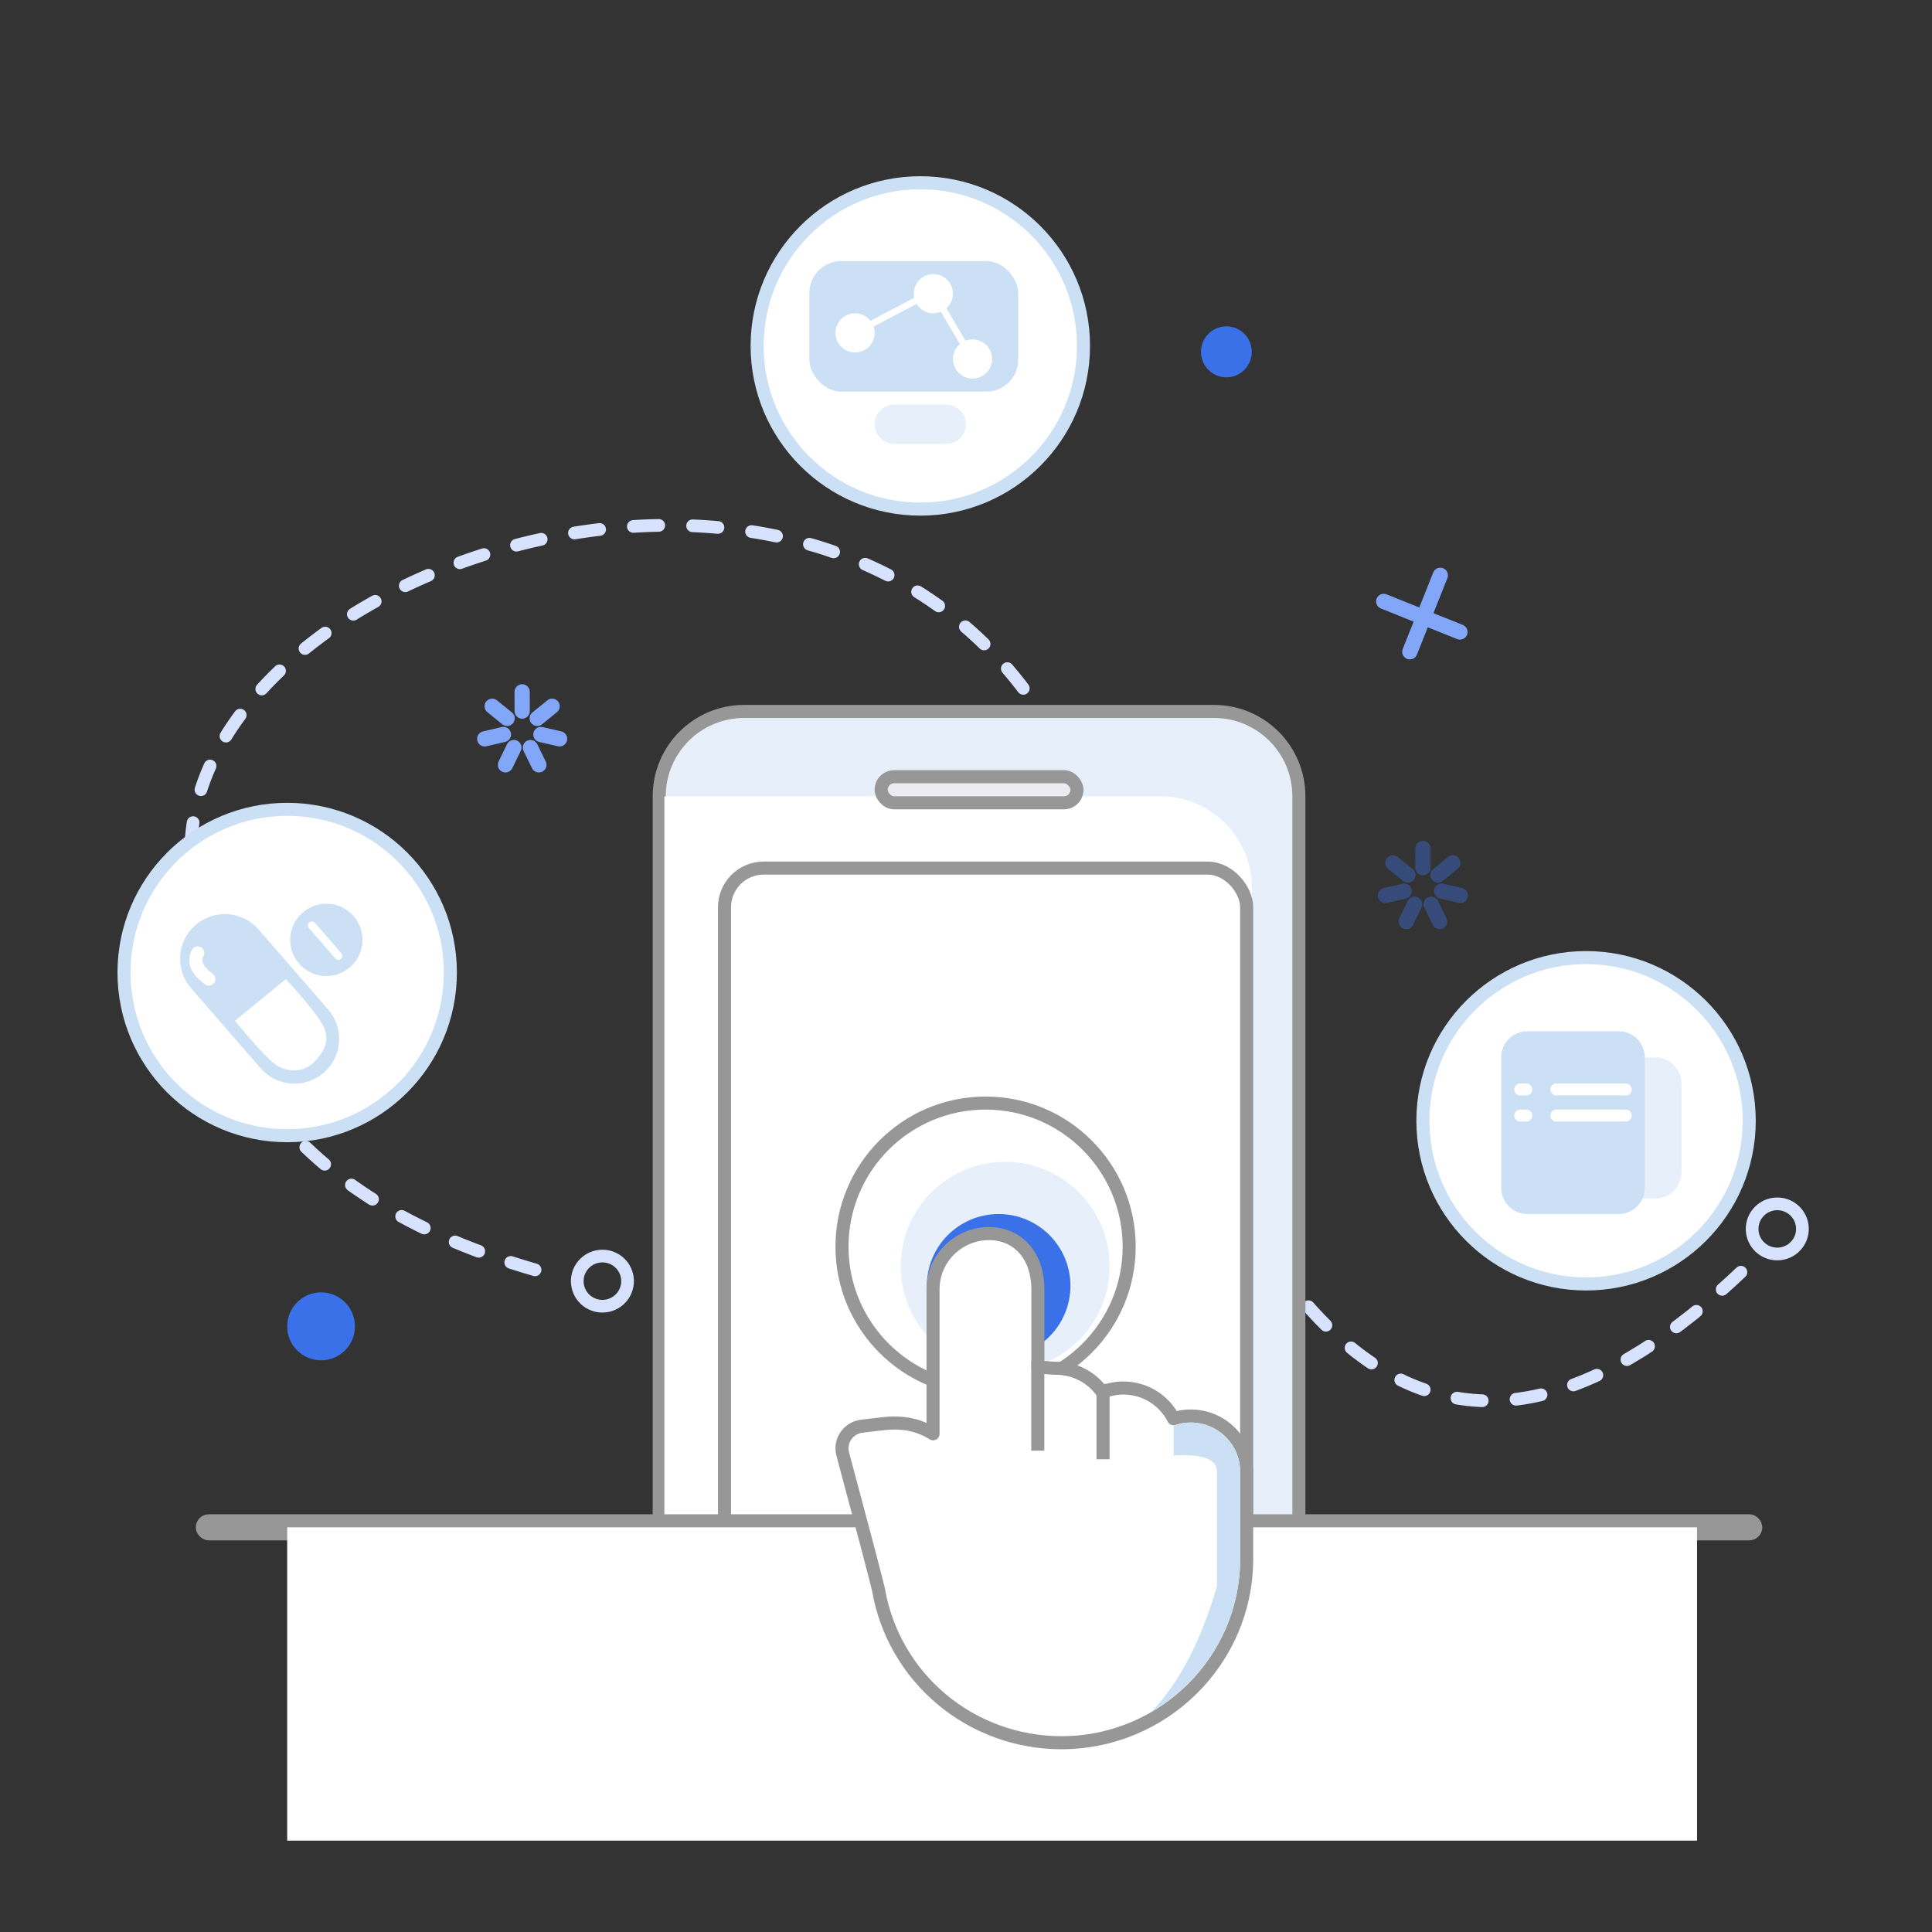 <?xml version="1.0" encoding="UTF-8"?>
<svg width="148px" height="148px" viewBox="0 0 148 148" version="1.1" xmlns="http://www.w3.org/2000/svg" xmlns:xlink="http://www.w3.org/1999/xlink">
    <rect x="0" y="0" width="148" height="148" fill="#333333" stroke="none"/>
    <!-- Generator: Sketch 61 (89581) - https://sketch.com -->
    <title>矩形</title>
    <desc>Created with Sketch.</desc>
    <g id="Components" stroke="none" stroke-width="1" fill="none" fill-rule="evenodd">
        <g id="移动端-空状态图片" transform="translate(-387, -161)">
            <g id="即将上线" transform="translate(387, 161)">
                <g id="Group-17">
                    <rect id="矩形" fill="#D8D8D8" opacity="0" x="0" y="0" width="148" height="148"></rect>
                    <path d="M54.791,40.203 C61.959,23.369 73.593,15.94 89.691,17.917 C113.839,20.882 123.81,80.906 81.18,87.233 C38.551,93.56 25.84,108.315 43.509,132.084" id="路径-4" stroke="#D7E2FE" stroke-width="0.973" stroke-linecap="round" stroke-dasharray="1.946,2.595" transform="translate(73.135, 74.845) rotate(-97) translate(-73.135, -74.845) "></path>
                    <path d="M138.068,94.141 C138.068,95.206 137.208,96.068 136.147,96.068 C135.086,96.068 134.226,95.206 134.226,94.141 C134.226,93.077 135.086,92.214 136.147,92.214 C137.208,92.214 138.068,93.077 138.068,94.141 Z" id="Stroke-9" stroke="#D7E2FE" stroke-width="0.973" stroke-linecap="round" transform="translate(136.147, 94.141) rotate(-97) translate(-136.147, -94.141) "></path>
                    <path d="M48.068,98.141 C48.068,99.206 47.208,100.068 46.147,100.068 C45.086,100.068 44.226,99.206 44.226,98.141 C44.226,97.077 45.086,96.214 46.147,96.214 C47.208,96.214 48.068,97.077 48.068,98.141 Z" id="Stroke-9-Copy" stroke="#D5E1FD" stroke-width="0.973" stroke-linecap="round" transform="translate(46.147, 98.141) rotate(-97) translate(-46.147, -98.141) "></path>
                    <path d="M92.109,78.337 C92.109,81.088 89.886,83.317 87.146,83.317 C84.404,83.317 82.183,81.088 82.183,78.337 C82.183,75.587 84.404,73.357 87.146,73.357 C89.886,73.357 92.109,75.587 92.109,78.337" id="Fill-15" fill="#FFFFFF"></path>
                    <path d="M95.892,26.952 C95.892,28.031 95.021,28.905 93.946,28.905 C92.871,28.905 92,28.031 92,26.952 C92,25.874 92.871,25 93.946,25 C95.021,25 95.892,25.874 95.892,26.952" id="Fill-19" fill="#3B71E8"></path>
                    <path d="M27.189,101.603 C27.189,103.041 26.027,104.207 24.594,104.207 C23.161,104.207 22,103.041 22,101.603 C22,100.165 23.161,99 24.594,99 C26.027,99 27.189,100.165 27.189,101.603" id="Fill-19备份" fill="#3B71E8" transform="translate(24.595, 101.604) scale(-1, 1) translate(-24.595, -101.604) "></path>
                    <path d="M22.671,69.846 C22.671,71.418 21.402,72.691 19.835,72.691 C18.269,72.691 17,71.418 17,69.846 C17,68.274 18.269,67 19.835,67 C21.402,67 22.671,68.274 22.671,69.846" id="Fill-21" fill="#E3EBFC"></path>
                    <path d="M77.825,74.763 C77.982,74.654 78.135,74.539 78.289,74.426 C78.147,74.529 78,74.624 77.857,74.724 C77.846,74.737 77.836,74.75 77.825,74.763" id="路径" fill="#E7F0FA"></path>
                    <line x1="106" y1="46.071" x2="111.838" y2="48.414" id="Stroke-41" stroke="#83A7F8" stroke-width="1.168" stroke-linecap="round"></line>
                    <line x1="110.335" y1="44.071" x2="108" y2="49.929" id="Stroke-44" stroke="#83A7F8" stroke-width="1.168" stroke-linecap="round"></line>
                    <path d="M39.999,53 L40.001,54.471 M42.296,54.103 L41.154,55.03 M42.868,56.597 L41.434,56.268 M41.28,58.59 L40.634,57.269 M38.721,58.591 L39.364,57.268 M37.133,56.599 L38.565,56.266 M37.703,54.104 L38.847,55.028" id="Stroke-44-Copy" stroke="#83A7F8" stroke-width="1.168" stroke-linecap="round"></path>
                    <path d="M108.999,65 L109.001,66.471 M111.296,66.103 L110.154,67.03 M111.868,68.597 L110.434,68.268 M110.28,70.59 L109.634,69.269 M107.721,70.591 L108.364,69.268 M106.133,68.599 L107.565,68.266 M106.703,66.104 L107.847,67.028" id="Stroke-44-Copy-2" stroke="#3B71E8" stroke-width="1.168" opacity="0.39" stroke-linecap="round"></path>
                    <path d="M57,54.5 C53.41,54.5 50.5,57.41 50.5,61 L50.5,127 C50.5,130.59 53.41,133.5 57,133.5 L93,133.5 C96.59,133.5 99.5,130.59 99.5,127 L99.5,61 C99.5,57.41 96.59,54.5 93,54.5 L57,54.5 Z" id="Rectangle-18" stroke="#979797" fill="#E7F0FA"></path>
                    <path d="M50.892,61 L88.892,61 C92.758,61 95.892,64.134 95.892,68 L95.892,129 C95.892,132.866 92.758,136 88.892,136 L57.892,136 C54.026,136 50.892,132.866 50.892,129 L50.892,61 L50.892,61 Z" id="Rectangle-18" fill="#FFFFFF"></path>
                    <rect id="Rectangle-18" stroke="#979797" fill="#FFFFFF" x="55.5" y="66.5" width="40" height="58" rx="3"></rect>
                    <circle id="Oval-6" stroke="#979797" fill="#FFFFFF" cx="75.5" cy="95.5" r="11"></circle>
                    <circle id="Oval-6" fill="#E7F0FA" cx="77" cy="97" r="8"></circle>
                    <circle id="Oval-6" fill="#3B71E8" cx="76.5" cy="98.5" r="5.5"></circle>
                    <rect id="Rectangle-18" stroke="#979797" fill="#EBECF1" x="67.5" y="59.5" width="15" height="2" rx="1"></rect>
                    <rect id="Rectangle-14" stroke="#979797" x="15.5" y="116.5" width="119" height="1" rx="0.5"></rect>
                    <rect id="Rectangle-16" fill="#FFFFFF" x="22" y="117" width="108" height="24"></rect>
                    <circle id="Oval-5" stroke="#CCE0F5" fill="#FFFFFF" cx="70.5" cy="26.5" r="12.5"></circle>
                    <rect id="Rectangle" fill="#CCE0F5" x="62" y="20" width="16" height="10" rx="2.44"></rect>
                    <path d="M68.5,31 L72.5,31 C73.328,31 74,31.672 74,32.5 C74,33.328 73.328,34 72.5,34 L68.5,34 C67.672,34 67,33.328 67,32.5 C67,31.672 67.672,31 68.5,31 Z" id="Rectangle-2" fill="#E7F0FA"></path>
                    <polyline id="Path-2" stroke="#FFFFFF" stroke-width="0.5" points="65.468 25.493 71.457 22.344 74.494 27.489"></polyline>
                    <path d="M65.5,24 C66.328,24 67,24.672 67,25.5 C67,26.328 66.328,27 65.5,27 C64.672,27 64,26.328 64,25.5 C64,24.672 64.672,24 65.5,24 Z" id="Rectangle-11" fill="#FFFFFF"></path>
                    <path d="M71.5,21 C72.328,21 73,21.672 73,22.5 C73,23.328 72.328,24 71.5,24 C70.672,24 70,23.328 70,22.5 C70,21.672 70.672,21 71.5,21 Z" id="Rectangle-11-Copy" fill="#FFFFFF"></path>
                    <path d="M74.5,26 C75.328,26 76,26.672 76,27.5 C76,28.328 75.328,29 74.5,29 C73.672,29 73,28.328 73,27.5 C73,26.672 73.672,26 74.5,26 Z" id="Rectangle-11-Copy-2" fill="#FFFFFF"></path>
                    <circle id="Oval-5-Copy" stroke="#CCE0F5" fill="#FFFFFF" cx="22" cy="74.5" r="12.5"></circle>
                    <circle id="Oval-5-Copy-2" stroke="#CCE0F5" fill="#FFFFFF" cx="121.5" cy="85.857" r="12.5"></circle>
                    <g id="Group-2" transform="translate(21, 68)">
                        <g id="Rectangle-4">
                            <path d="M4,1.231 C5.529,1.231 6.769,2.471 6.769,4 C6.769,5.529 5.529,6.769 4,6.769 C2.471,6.769 1.231,5.529 1.231,4 C1.231,2.471 2.471,1.231 4,1.231 Z" id="Mask-Copy" fill="#CCE0F5" transform="translate(4, 4) rotate(49) translate(-4, -4) "></path>
                            <path d="M2.221,3.683 L5.298,3.683 C5.468,3.683 5.606,3.821 5.606,3.991 C5.606,4.161 5.468,4.298 5.298,4.298 L2.221,4.298 C2.051,4.298 1.914,4.161 1.914,3.991 C1.914,3.821 2.051,3.683 2.221,3.683 Z" id="Rectangle" fill="#FFFFFF" transform="translate(3.76, 4.183) rotate(49) translate(-3.76, -4.183) "></path>
                            <path d="M-5.176,5.09 L2.95,5.09 C4.843,5.09 6.378,6.625 6.378,8.519 C6.378,10.412 4.843,11.947 2.95,11.947 L-5.176,11.947 C-7.069,11.947 -8.604,10.412 -8.604,8.519 C-8.604,6.625 -7.069,5.09 -5.176,5.09 Z" id="Mask" fill="#CCE0F5" transform="translate(-1.113, 8.519) rotate(49) translate(1.113, -8.519) "></path>
                        </g>
                    </g>
                    <path d="M21.901,75 L18,78.196 C19.286,79.762 20.248,80.822 20.887,81.376 C21.845,82.208 23.211,82.208 24.041,81.376 C24.872,80.545 25.199,79.777 24.879,78.851 C24.666,78.234 23.674,76.951 21.901,75 Z" id="Path-5" fill="#FFFFFF" transform="translate(21.5, 78.5) rotate(-360) translate(-21.5, -78.5) "></path>
                    <path d="M15.145,73 C14.795,73.667 15.08,74.333 16,75" id="Path-6" stroke="#FFFFFF" stroke-linecap="round" stroke-linejoin="round"></path>
                    <g id="shou" transform="translate(65, 95)">
                        <path d="M6.476,14.835 L6.476,3.758 C6.476,1.409 8.402,-0.5 10.768,-0.5 C13.057,-0.5 14.507,1.3 14.507,3.758 L14.507,9.745 C14.657,9.742 14.825,9.748 15.015,9.759 C15.114,9.765 15.21,9.772 15.347,9.783 C15.734,9.813 15.808,9.818 15.916,9.818 C17.327,9.818 18.639,10.511 19.435,11.646 C19.948,11.436 20.5,11.328 21.062,11.328 C22.698,11.328 24.178,12.254 24.898,13.677 C25.322,13.541 25.765,13.472 26.21,13.472 C27.354,13.472 28.433,13.915 29.244,14.72 L29.244,14.72 C30.055,15.524 30.502,16.595 30.5,17.73 L30.5,24.423 C30.5,32.187 24.13,38.5 16.3,38.5 C12.938,38.5 9.675,37.312 7.111,35.154 C4.579,33.022 2.874,30.07 2.31,26.841 C2.243,26.459 0.951,21.57 -0.441,16.389 C-0.571,15.913 -0.483,15.403 -0.203,14.991 C0.077,14.58 0.522,14.311 1.014,14.254 C1.981,14.137 2.257,14.105 2.283,14.104 C2.296,14.104 2.331,14.1 2.449,14.085 C2.532,14.075 2.532,14.075 2.626,14.064 C2.948,14.026 3.226,14.007 3.533,14.007 C4.569,14.007 5.52,14.259 6.352,14.758 C6.394,14.783 6.435,14.809 6.476,14.835 Z" id="Shape" stroke="#979797" fill="#FFFFFF" fill-rule="nonzero" stroke-linejoin="round"></path>
                        <path d="M26.21,13.972 C27.223,13.972 28.175,14.363 28.892,15.075 C29.608,15.785 30.001,16.728 30,17.73 L30,17.73 L30,24.423 C30,29.421 27.261,33.796 23.194,36.153 C25.333,33.912 27.01,30.695 28.227,26.503 L28.227,26.503 L28.227,17.739 C28.227,16.783 27.12,16.368 24.906,16.495 L24.906,16.495 L24.906,14.203 C25.324,14.051 25.766,13.972 26.21,13.972 Z" id="Combined-Shape" fill="#CCE0F5" fill-rule="nonzero"></path>
                        <path d="M14.5,16.128 L14.5,9.796 L14.855,9.439 C14.774,9.52 14.643,9.52 14.561,9.44 C14.522,9.401 14.5,9.348 14.5,9.293 L14.5,16.128 Z" id="Rectangle-19" stroke="#979797" fill="#D8D8D8"></path>
                        <path d="M19.5,16.786 L19.5,11.717 L19.818,11.456 C19.735,11.524 19.613,11.512 19.544,11.429 C19.516,11.394 19.5,11.351 19.5,11.306 L19.5,16.786 Z" id="Rectangle-19-Copy" stroke="#979797" fill="#D8D8D8"></path>
                        <path d="" id="Rectangle-19-Copy-2" stroke="#979797" fill="#D8D8D8"></path>
                    </g>
                    <path d="M124,81 L126.806,81 C127.91,81 128.806,81.895 128.806,83 L128.806,89.818 C128.806,90.923 127.91,91.818 126.806,91.818 L124,91.818 C122.895,91.818 122,90.923 122,89.818 L122,83 C122,81.895 122.895,81 124,81 Z" id="Rectangle-7" fill="#E7F0FA"></path>
                    <path d="M117,79 L124,79 C125.105,79 126,79.895 126,81 L126,91 C126,92.105 125.105,93 124,93 L117,93 C115.895,93 115,92.105 115,91 L115,81 C115,79.895 115.895,79 117,79 Z" id="Rectangle-7" fill="#CCE0F5"></path>
                    <g id="Group-4" transform="translate(116, 83)" fill="#FFFFFF">
                        <path d="M0.458,0 L0.927,0 C1.18,9.09136931e-18 1.385,0.205 1.385,0.458 C1.385,0.71 1.18,0.915 0.927,0.915 L0.458,0.915 C0.205,0.915 3.09465213e-17,0.71 0,0.458 C-3.09465213e-17,0.205 0.205,1.57442084e-16 0.458,0 Z" id="Rectangle-8-Copy"></path>
                        <path d="M3.227,0 L8.542,0 C8.795,-2.68464387e-16 9,0.205 9,0.458 C9,0.71 8.795,0.915 8.542,0.915 L3.227,0.915 C2.974,0.915 2.769,0.71 2.769,0.458 C2.769,0.205 2.974,4.64197819e-17 3.227,0 Z" id="Rectangle-8-Copy-2"></path>
                    </g>
                    <g id="Group-4-Copy" transform="translate(116, 85)" fill="#FFFFFF">
                        <path d="M0.458,0 L0.927,0 C1.18,9.09136931e-18 1.385,0.205 1.385,0.458 C1.385,0.71 1.18,0.915 0.927,0.915 L0.458,0.915 C0.205,0.915 3.09465213e-17,0.71 0,0.458 C-3.09465213e-17,0.205 0.205,1.57442084e-16 0.458,0 Z" id="Rectangle-8-Copy"></path>
                        <path d="M3.227,0 L8.542,0 C8.795,-2.68464387e-16 9,0.205 9,0.458 C9,0.71 8.795,0.915 8.542,0.915 L3.227,0.915 C2.974,0.915 2.769,0.71 2.769,0.458 C2.769,0.205 2.974,4.64197819e-17 3.227,0 Z" id="Rectangle-8-Copy-2"></path>
                    </g>
                    <path d="" id="Path-3" stroke="#979797"></path>
                </g>
            </g>
        </g>
    </g>
</svg>